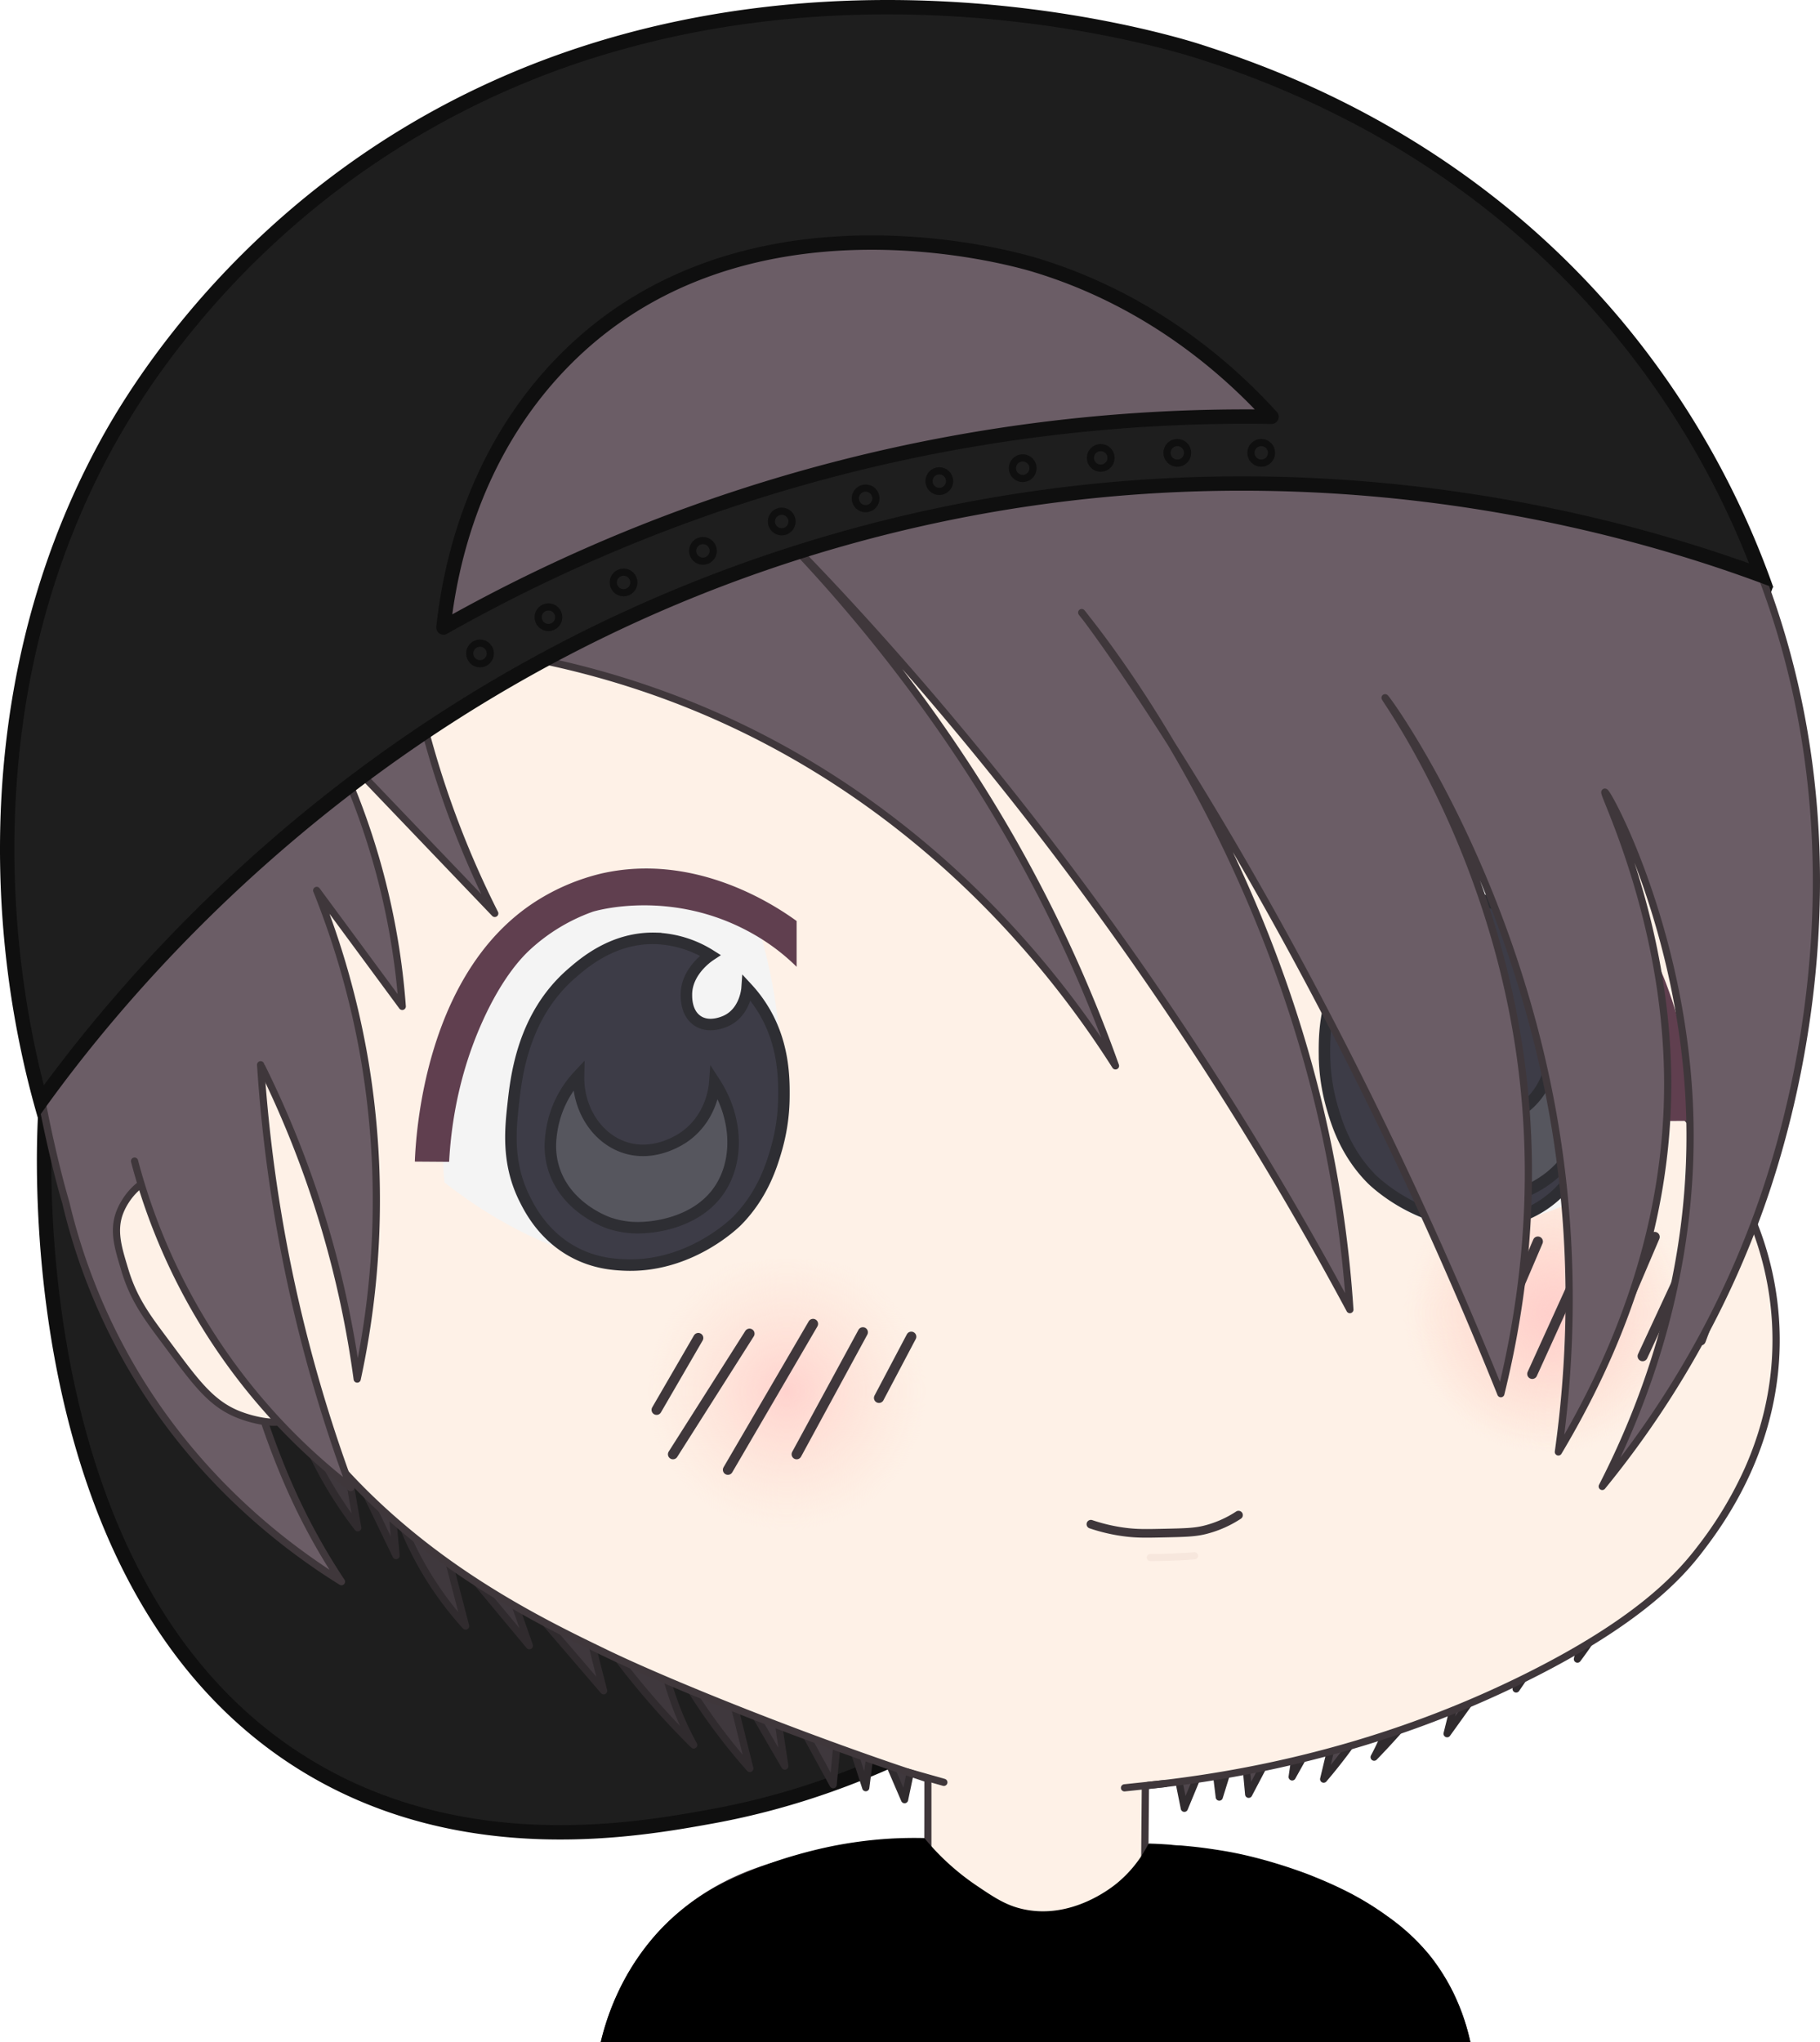 <svg xmlns="http://www.w3.org/2000/svg" xmlns:xlink="http://www.w3.org/1999/xlink" viewBox="0 0 1265.68 1420.23"><defs><style>.cls-1,.cls-19,.cls-22{fill:#1e1e1e;}.cls-1,.cls-21,.cls-22{stroke:#0f0f0f;}.cls-1,.cls-13,.cls-14,.cls-15,.cls-16,.cls-18,.cls-2,.cls-21,.cls-22,.cls-3{stroke-linecap:round;}.cls-1,.cls-10,.cls-11,.cls-13,.cls-16,.cls-18{stroke-miterlimit:10;}.cls-1,.cls-21{stroke-width:10px;}.cls-2{fill:#3f383d;}.cls-2,.cls-3{stroke:#302b2e;}.cls-14,.cls-15,.cls-2,.cls-21,.cls-22,.cls-3{stroke-linejoin:round;}.cls-14,.cls-16,.cls-18,.cls-2,.cls-22,.cls-3{stroke-width:5px;}.cls-3{fill:#4f464c;}.cls-4{fill:#fef1e7;}.cls-5{fill:#3f373b;}.cls-6,.cls-7,.cls-8{opacity:0.9;}.cls-6{fill:url(#radial-gradient);}.cls-7{fill:url(#radial-gradient-2);}.cls-8{fill:url(#radial-gradient-3);}.cls-9{fill:#f4f4f4;}.cls-10{fill:#3d3c47;}.cls-10,.cls-11{stroke:#2e2e33;stroke-width:8px;}.cls-11{fill:#56565e;}.cls-12{fill:#603f4f;}.cls-13{fill:#60483c;stroke-width:7px;}.cls-13,.cls-14,.cls-15,.cls-16{stroke:#3f373b;}.cls-14,.cls-21{fill:#6b5d66;}.cls-15{fill:none;stroke-width:6px;}.cls-16,.cls-18{fill:#fef0e7;}.cls-17{opacity:0.08;}.cls-18{stroke:#a36e66;}.cls-20{fill:#0f0f0f;}</style><radialGradient id="radial-gradient" cx="556.28" cy="982.92" r="135.95" gradientTransform="translate(18.56 33.67) scale(0.95 0.95)" gradientUnits="userSpaceOnUse"><stop offset="0" stop-color="#ffcfcb"/><stop offset="0.75" stop-color="#ffdecf" stop-opacity="0"/></radialGradient><radialGradient id="radial-gradient-2" cx="1109.8" cy="921.81" r="135.95" gradientTransform="translate(18.56 37.52) scale(0.95 0.95)" xlink:href="#radial-gradient"/><radialGradient id="radial-gradient-3" cx="1117.89" cy="921.81" r="135.95" gradientTransform="translate(18.56 37.52) scale(0.95 0.95)" xlink:href="#radial-gradient"/></defs><title>chase</title><g id="Layer_2" data-name="Layer 2"><g id="Layer_22" data-name="Layer 22"><path class="cls-1" d="M31.78,770c-1.53,20.78-20.57,337.27,183.62,459.24,108.71,64.94,228,43.3,279.34,34,453.52-82.22,700-760.95,731.84-852A976.7,976.7,0,0,0,876.74,339.9c-44.18-.75-188.06-.18-357.26,61.4C256.32,497.08,99.5,679.44,31.78,770Z"/></g><g id="Layer_18" data-name="Layer 18"><path class="cls-2" d="M639.4,1202.23q-5.16,24.68-10.33,49.33-10.83-25.15-21.67-50.33-2.65,21-5.33,42l-17.67-54.67q-2.52,26.31-5,52.6-20.22-37-40.46-74c-.36-.9-.63-1.33-.82-1.29q-1.87.35,7.67,62.33l-43.34-74.67q9.51,38.18,19,76.34c-5.38-6.05-13.23-15.25-22-27-25.4-34-35.42-58.45-38.66-57.34s3,25.35,10.33,44a200,200,0,0,0,11.3,24,554.7,554.7,0,0,1-58.3-67.7q-7.8-10.7-14.71-21.2c-.81-1.73-1.35-2.55-1.62-2.47q-1.8.54,12,53.67l-68.67-80,17,48.66q-29.67-35.65-59.33-71.33l15,57.67a232.52,232.52,0,0,1-42.34-66.34,227.78,227.78,0,0,1-10.33-30.66q2.16,24,4.33,48-16.11-33.33-32.23-66.67c-.43-.89-1.29-3.77-1.77-3.67-1.43.31,3,26.88,7.34,51a285.53,285.53,0,0,1-46.67-90,280.53,280.53,0,0,1-10-46"/><path class="cls-3" d="M814.33,1211.4q4.65,23.08,9.29,46.16l19.5-47.1,4.8,39.31q7.94-25.57,15.89-51.16,2.28,24.62,4.55,49.22l36.39-69.22c.33-.84.58-1.24.75-1.21q1.68.33-6.9,58.33l39-69.87-17.09,71.43c4.84-5.66,11.9-14.27,19.79-25.27,22.86-31.84,31.88-54.69,34.79-53.65s-2.73,23.72-9.3,41.18A191.27,191.27,0,0,1,955.61,1222a514,514,0,0,0,52.45-63.35q7-10,13.24-19.84a14.22,14.22,0,0,1,.91-1.79c.08-.14.47-.54.54-.52.63.15-7.79,34.62-16.39,69.19l67.38-93.83-19.38,62.71,57.46-83.92q-7.41,31.57-14.83,63.17a291.08,291.08,0,0,0,48.72-100l-3.9,44.92,29-62.39,1.59-3.43"/></g><g id="Face"><path class="cls-4" d="M420.93,1417.73c5.93-22.93,18.85-54.57,47-80.92,28.8-26.94,59.6-36,72.75-39.93a198.81,198.81,0,0,1,56.35-8.1,209.07,209.07,0,0,1,45.16,5,2.47,2.47,0,0,0,.54,0,2.55,2.55,0,0,0,1.56-.54,2.51,2.51,0,0,0,.94-2l.08-52.38a2.5,2.5,0,0,0-1.7-2.37L621.21,1229c-7.48-2.56-15.13-5.23-22.72-7.93-76-27-144.85-55.75-176.58-71.06-49.42-23.84-132.13-63.73-197.49-143.66-66.73-81.6-82.87-165.8-98.48-247.22-30.7-160.16-.48-287,13.94-334.13,12-39.09,26.85-87.73,63-140.66,42.45-62.14,102.1-112.24,177.3-148.93C441.63,105.45,497.78,92,528,84.76A631.85,631.85,0,0,1,675.1,67.46c123.12,0,225.61,35,289.94,64.39a503.71,503.71,0,0,1,127.59,97.43c69,73,110.71,151.53,123.87,233.46,11.75,73.11,1.28,153.07,1.18,153.87a548.73,548.73,0,0,1-45.8,157.28,2.51,2.51,0,0,0,.45,2.76c21.5,22.94,58.19,71.94,62.41,142.36,2.09,34.86-4.23,69.28-18.78,102.32a270.6,270.6,0,0,1-34,56.26c-15.36,20.06-44.6,51.13-120.88,89-80,39.78-168.33,65-262.4,75a2.51,2.51,0,0,0-2.23,2.47l-.42,50.45a2.49,2.49,0,0,0,2.5,2.52h.15c7.63-.45,15.31-.68,22.84-.68,45,0,88.51,8.44,116.29,22.58,34.9,17.76,54.8,42.85,55,43.1,1.26,1.61,2.24,2.94,3.11,4.14a144.08,144.08,0,0,1,23.44,51.53Z"/><path class="cls-5" d="M675.1,70c122.62,0,224.72,34.86,288.83,64.13A501.12,501.12,0,0,1,1090.81,231c16.66,17.61,41.59,45.46,65.62,83.77,30.12,48,49.5,97.92,57.6,148.37,11.69,72.72,1.27,152.34,1.17,153.14a546.14,546.14,0,0,1-45.59,156.56,5,5,0,0,0,.89,5.52c21.27,22.69,57.57,71.16,61.75,140.8,2.06,34.46-4.19,68.49-18.58,101.16a267.63,267.63,0,0,1-33.65,55.75c-15.21,19.87-44.2,50.64-120,88.31-79.78,39.64-167.78,64.8-261.55,74.75a5,5,0,0,0-4.47,4.94l-.14,16.91-.28,33.54a5,5,0,0,0,5,5h.3c7.58-.46,15.21-.68,22.69-.68h0c44.65,0,87.7,8.34,115.15,22.31,34.35,17.48,54,42.16,54.17,42.42,1.25,1.59,2.24,2.94,3.05,4.05a141.41,141.41,0,0,1,22.26,47.57h-592c6.19-22.29,19-51.83,45.46-76.6,28.36-26.53,58.77-35.52,71.75-39.35a196,196,0,0,1,55.64-8,206.42,206.42,0,0,1,44.61,4.92,5,5,0,0,0,6.09-4.88l0-26.21,0-26.16a5,5,0,0,0-3.4-4.75l-16-5.4-6.36-2.15c-7.52-2.58-15.16-5.24-22.71-7.92-76-27-144.65-55.68-176.33-71-24-11.58-56.91-27.45-92-50.41-41.3-27-76.51-58.18-104.64-92.59-66.33-81.11-82.41-165-98-246.1-30.6-159.61-.5-286,13.87-332.93,11.91-38.92,26.74-87.36,62.68-140,42.2-61.77,101.52-111.6,176.33-148.09,61.2-29.86,117.18-43.27,147.25-50.48A629.69,629.69,0,0,1,675.1,70m0-5A632.45,632.45,0,0,0,527.36,82.33C467.45,96.69,300.72,136.7,200.82,282.94c-36.37,53.25-51.45,102.51-63.33,141.33-8.26,27-47.5,160.63-14,335.34,15.51,80.9,31.87,166.24,99,248.33,65.71,80.36,150.24,121.14,198.33,144.33,31.1,15,99.78,43.83,176.83,71.17,9.52,3.38,17.42,6.11,22.76,7.94l22.41,7.56q0,26.19-.08,52.37a211.57,211.57,0,0,0-45.7-5,201,201,0,0,0-57,8.2c-15.52,4.59-45.35,13.92-73.75,40.5-32.55,30.46-44.13,67-48.5,85.25h604.79a148.06,148.06,0,0,0-24.54-55.5c-.79-1.08-1.83-2.5-3.17-4.21,0,0-20-25.54-55.83-43.79-23.42-11.92-64.9-22.85-117.43-22.85-7.44,0-15.12.22-23,.68l.42-50.45c120.18-12.77,208.57-48.08,263.25-75.25,79.73-39.62,108.22-72.07,121.75-89.75,15.41-20.14,58.19-77.84,53.25-160.25-4.66-77.65-48.75-128.63-63.09-143.92a551.63,551.63,0,0,0,46-158s10.77-80.26-1.18-154.59c-19.12-119-94.85-203.41-124.53-234.79a506.61,506.61,0,0,0-128.29-97.95C919.16,108.14,811.81,65,675.1,65Z"/></g><g id="Layer_13" data-name="Layer 13"><ellipse class="cls-6" cx="549.7" cy="972.17" rx="151.7" ry="96.55"/><ellipse class="cls-7" cx="1078.2" cy="917.67" rx="151.7" ry="96.55"/><ellipse class="cls-8" cx="1085.93" cy="917.67" rx="151.7" ry="96.55"/></g><g id="Layer_6" data-name="Layer 6"><path class="cls-9" d="M1157.14,796.69c2.13-20.87,3.4-61-14.52-103.28a180.07,180.07,0,0,0-32.37-51.85,177.62,177.62,0,0,0-27.7-25,139.32,139.32,0,0,0-38.8-14c-50-9.95-91.25,11.1-105.83,19.5a375.24,375.24,0,0,0-14.5,83.84c-1.84,32.49-3,53.41,7,78.5,4.64,11.62,16.54,40.75,47,57.5,38.1,21,76.78,8.36,83.66,6,7.18-2.48,12.43-3.85,19.33-6.57C1099.36,833.87,1126.55,820.75,1157.14,796.69Z"/><path class="cls-10" d="M936.42,671.22c-15.35,24-15.44,49.1-15.34,62a135.86,135.86,0,0,0,5.21,36.38c3.1,10.66,9.17,31.58,27.38,50.12,1.79,1.83,33.68,33.12,79.41,30.67,6.74-.36,19.56-1.18,33.68-8.6,21.32-11.21,30.88-29.73,34.66-37.32,12.23-24.53,10-47.6,8-65.75-2.15-19.53-6.78-61.54-40.63-91-8.53-7.42-29-25.2-58.38-24.42a76.52,76.52,0,0,0-38.08,11.76c1.83,1.21,16.78,11.47,16.62,27.66,0,2.74-.13,12.63-7.53,17.75-8.61,6-19.75.4-21-.25-12.29-6.37-13.59-21.2-13.67-22.33A93.41,93.41,0,0,0,936.42,671.22Z"/><path class="cls-11" d="M985,731.75c-16.65,25.69-16.88,57-1.33,77.12,16.15,21,44.28,23.3,49.95,23.63a62.64,62.64,0,0,0,24.4-2.93c2.41-.8,31.1-10.91,39.23-39.07,3.33-11.54,1.8-21.25.87-26.75a72.48,72.48,0,0,0-18.37-36.88c.54,23.41-12.9,43.69-32.13,50-21.09,6.93-39.68-6.07-42-7.75C987.06,755.71,985.19,734.74,985,731.75Z"/><path class="cls-12" d="M912.25,612.24v31.82a143.37,143.37,0,0,1,22.32-18l.8-.52c59.49-38.13,118.49-19.81,118.49-19.81A127.72,127.72,0,0,1,1097.42,632c4.79,4.42,18.88,18.14,33.25,49.95,8.86,19.64,20.81,52.75,23.25,97.67l23.83-.16c-.71-18.16-6.69-131.2-84.17-180.85a149.11,149.11,0,0,0-45.5-19.32C982,564.17,926.05,602.26,912.25,612.24Z"/></g><g id="Layer_11" data-name="Layer 11"><path class="cls-13" d="M633.74,929.58l-22.48,42.59"/><path class="cls-13" d="M1069.49,863.41l-28.17,65.82"/><path class="cls-13" d="M1110.93,855.66l-45.36,99.82"/><path class="cls-13" d="M1150.73,860.2l-39.8,93.2"/><path class="cls-13" d="M1177.75,866.83l-35.43,76.32"/><path class="cls-13" d="M1198.75,889.37l-16,42.79"/><path class="cls-13" d="M600.07,926.51,554,1011.36"/><path class="cls-13" d="M565.42,920.68l-59.21,101.48"/><path class="cls-13" d="M521.24,927.48,468,1011.36"/><path class="cls-13" d="M485.61,930.48l-29,50"/></g><g id="Layer_9" data-name="Layer 9"><path class="cls-9" d="M309.1,822.3c-2.13-20.87-3.4-61,14.52-103.29A180.43,180.43,0,0,1,356,667.17a177.17,177.17,0,0,1,27.71-25,139.24,139.24,0,0,1,38.79-14c50-9.95,91.25,11.1,105.84,19.5a375.73,375.73,0,0,1,14.5,83.84c1.83,32.49,3,53.41-7,78.5-4.65,11.62-16.55,40.75-47,57.5-38.11,21-76.79,8.36-83.67,6-7.18-2.48-12.43-3.85-19.33-6.57C366.89,859.48,339.7,846.36,309.1,822.3Z"/><path class="cls-10" d="M529.83,700.51c15.34,24,15.43,49.1,15.33,62A135.69,135.69,0,0,1,540,798.88c-3.1,10.66-9.17,31.59-27.37,50.13-1.8,1.82-33.68,33.11-79.42,30.66-6.74-.36-19.56-1.18-33.68-8.6-21.32-11.21-30.87-29.73-34.65-37.31-12.24-24.53-10-47.61-8-65.75,2.15-19.54,6.77-61.55,40.62-91,8.53-7.42,29-25.21,58.38-24.43a76.59,76.59,0,0,1,38.08,11.76c-1.83,1.21-16.77,11.48-16.61,27.66,0,2.74.12,12.63,7.53,17.76,8.6,6,19.75.39,21-.25,12.29-6.37,13.58-21.21,13.66-22.34A93.69,93.69,0,0,1,529.83,700.51Z"/><path class="cls-11" d="M497.08,752.88c16.64,25.7,16.87,57,1.33,77.13-16.16,20.94-44.29,23.29-50,23.62a62.8,62.8,0,0,1-24.4-2.92c-2.41-.81-31.1-10.92-39.22-39.08-3.34-11.54-1.8-21.24-.88-26.75A72.35,72.35,0,0,1,402.33,748c-.54,23.41,12.9,43.68,32.12,50,21.1,6.93,39.69-6.08,42-7.75C495,776.84,496.86,755.88,497.08,752.88Z"/><path class="cls-12" d="M554,640.51v31.84a142.87,142.87,0,0,0-22.32-18l-.8-.52C471.38,615.68,412.38,634,412.38,634a127.64,127.64,0,0,0-43.55,26.24c-4.8,4.43-18.89,18.16-33.25,50-8.87,19.65-20.82,52.79-23.25,97.75l-23.84-.17c.71-18.17,6.69-131.31,84.17-181a149.35,149.35,0,0,1,45.5-19.33C484.26,592.4,540.19,630.52,554,640.51Z"/></g><g id="Layer_4" data-name="Layer 4"><path class="cls-14" d="M282.74,447.23a651.3,651.3,0,0,0,61.33,188L229.74,515.73a500.75,500.75,0,0,1,34.33,91.45,500.93,500.93,0,0,1,15.67,92.72l-59.5-80.67a578.89,578.89,0,0,1,33.5,119,586.83,586.83,0,0,1-5.34,220.83,700.25,700.25,0,0,0-21.66-102.33,701,701,0,0,0-44.67-114.67c-10.09,70.4-7.55,119,4.66,150.16h0c22.15,57.29,21.66,81.33,21.66,81.33-22.17-32.15-30-37.29-33.07-35.81-8,3.89,9,58.18,27.16,98.73a440.38,440.38,0,0,0,35,63.5c-37.93-23.61-103.55-72.1-150.51-156.91A420.62,420.62,0,0,1,45.74,836.23s-73.26-239-4.24-444.64c22.08-65.8,57.4-117.17,57.4-117.17h0S164.94,173.3,274,103.74C427.09,6,664-28.34,875.34,56.12c52.78,21.09,220.43,93.26,319.44,278.22,111.47,208.26,58.81,415.76,34.63,489.79-31.62,96.76-80.32,166.91-115.17,209.6,27.87-54.26,66.25-149.07,60.5-267.5-6-122.92-56.82-215.93-58.67-215.33s42.27,86.82,43.67,197.66c1.34,107.14-37.68,196.9-76,261.17,7.64-54.58,12.88-133-2-224.5-29.14-179-117.81-300.34-118.5-300s70.88,97.57,93,242.5c14.85,97.33,2.2,181.82-12.5,241.5C1021.57,914,987.89,835,941.4,742.56,839,539,752.6,425.75,752.24,426s121.62,142.57,169,360.25a846.24,846.24,0,0,1,17.5,124.5,2404.91,2404.91,0,0,0-246-371.5c-94.1-117-168.47-187.26-168.75-187-.47.43,100,90.65,182.25,236.5a984.24,984.24,0,0,1,69.5,152.5c-36-56.64-129.41-185.54-301-253A606.35,606.35,0,0,0,282.74,447.23Z"/></g><g id="Ear"><path class="cls-4" d="M190.36,989.07c-6.55,0-16-2-24.05-5.17-19-7.39-29.49-21.53-48.56-47.21l-4.68-6.29c-10.91-14.63-20.34-27.27-26.27-47.21l-.75-2.52c-4.08-13.58-7.6-25.31-2.65-37.86C88,831.1,99.48,819,110.68,819c.49,0,1,0,1.49.07,5.49.53,9.31,3.87,12.67,6.81,5,4.41,7.54,10.61,20.88,47.23,1.58,4.33,2.42,6.92,3.3,9.67,1,3.22,2.12,6.56,4.46,12.86l.73,2c6.27,16.89,12.19,32.85,21.16,49.49a241.7,241.7,0,0,0,17.16,27.17c4.63,6.52,7.43,10.45,6.27,12.34C197.84,988.17,194.77,989.07,190.36,989.07Z"/><path class="cls-5" d="M110.68,816.48v5c.41,0,.84,0,1.25.06,4.69.45,8,3.37,11.26,6.2,4.56,4,7.23,10.64,20.18,46.2,1.56,4.29,2.39,6.86,3.27,9.59,1.05,3.25,2.13,6.61,4.49,13l.73,2c6.3,17,12.26,33,21.31,49.82A243.16,243.16,0,0,0,190.5,975.7c2.7,3.81,5.75,8.1,6.06,9.7-.45.37-2.15,1.17-6.2,1.17-6.26,0-15.35-2-23.14-5-18.32-7.12-28.67-21.06-47.46-46.37l-4.68-6.29C104.31,914.46,95,902,89.2,882.47c-.26-.84-.51-1.68-.76-2.51-3.94-13.14-7.34-24.49-2.72-36.23,4.31-10.93,14.82-22.25,25-22.25v-5m0,0c-12.81,0-24.84,13.32-29.61,25.42-5.58,14.15-1.07,27.2,3.33,42,5.94,20,15.36,32.83,26.67,48,22.36,30,33.15,46.09,54.33,54.33,7.68,3,17.48,5.34,25,5.34,5,0,9-1.06,10.58-3.67,3.59-5.89-8.29-14-23.37-42-9.23-17.14-15.25-33.64-21.75-51.15-4.28-11.52-4.27-13-7.75-22.52-13.47-37-16.07-43.42-21.58-48.25-3.51-3.07-7.79-6.82-14.09-7.42-.57,0-1.15-.08-1.72-.08Z"/></g><g id="Layer_39" data-name="Layer 39"><path class="cls-14" d="M181.24,740.48a1037.31,1037.31,0,0,0,62.68,294.09A423.09,423.09,0,0,1,93.57,807.48"/></g><g id="Layer_8" data-name="Layer 8"><path class="cls-15" d="M758.64,1060a121.48,121.48,0,0,0,23.83,5.5c8.43,1.08,14.68.94,27.17.67,14-.3,21-.46,28-2.17a75.83,75.83,0,0,0,23.66-10.33"/></g><g id="Layer_15" data-name="Layer 15"><path class="cls-16" d="M656.39,1239.53l-25.94-7.35"/><path class="cls-16" d="M810.39,1240.34l-28.38,3"/></g><g id="Layer_14" data-name="Layer 14"><path d="M417.74,1420.23a174.64,174.64,0,0,1,11.65-33.8,168.72,168.72,0,0,1,29.32-43.92,158.79,158.79,0,0,1,35.53-28.33,186.69,186.69,0,0,1,18.84-9.39,306.11,306.11,0,0,1,42.22-15.21c14.93-4.22,26.46-6.31,29.79-6.9a299,299,0,0,1,32.17-3.91c9.91-.63,18.57-.67,25.56-.5a170.13,170.13,0,0,0,36.08,32.88c12.69,8.57,21,14.18,33.5,16.75,32.89,6.75,60-14.7,64.18-18.08a85.4,85.4,0,0,0,22.16-27.71c.58,0,1.42,0,2.45.07,1.23,0,5.91.2,12.69.68a65.38,65.38,0,0,0,7.33.57s5.82.5,10.9,1.07c8.23.93,18,2.48,23.58,3.52,29.66,5.54,56.68,16.49,56.68,16.49,12.31,5,31,12.7,52,27.8a146.28,146.28,0,0,1,21.4,18,140.44,140.44,0,0,1,24.66,35,152.88,152.88,0,0,1,9.12,23.33c1.37,4.57,2.33,8.53,3,11.56"/></g><g id="Layer_17" data-name="Layer 17" class="cls-17"><path class="cls-18" d="M800,1083.17c11.51,0,21.83-.52,30.68-1.19"/></g><g id="Layer_19" data-name="Layer 19"><path class="cls-19" d="M28.34,766.18c-3-10.82-5.65-21.81-8-32.77-18.86-87.47-36.9-259,54.12-425.11,22-40.18,72.61-117.66,163.92-185A591,591,0,0,1,433,29.09C490.94,13.1,552.88,5,617.15,5,735.78,5,824.77,32.81,834.52,36A666.24,666.24,0,0,1,956.35,88.27c64.6,36,120.86,82.22,167.22,137.51A594.53,594.53,0,0,1,1224.93,400.2c-113.79-41.85-238.41-63.94-361.16-63.94a1021,1021,0,0,0-274.38,37.49C289.16,457.5,110.87,651.92,28.34,766.18Z"/><path class="cls-20" d="M617.15,10C735,10,823.3,37.6,833,40.74a661.44,661.44,0,0,1,120.94,51.9C1018,128.3,1073.78,174.17,1119.74,229a588.7,588.7,0,0,1,96.6,162.79c-111.53-39.64-232.94-60.52-352.57-60.52a1026.45,1026.45,0,0,0-275.72,37.67C293.68,451.05,116,639,30.49,754.76c-1.9-7.44-3.66-14.93-5.28-22.41a672.27,672.27,0,0,1-15-158.61c2.45-95.92,25.54-184.42,68.63-263a533.44,533.44,0,0,1,48.52-72.79,593.2,593.2,0,0,1,114-110.63,586.34,586.34,0,0,1,193-93.38C491.83,18,553.33,10,617.15,10m0-10c-113.28,0-254,25-381.75,119.23C133.61,194.35,83.23,281.89,70.07,305.9c-103.4,188.68-64.66,382-54.63,428.56,3.92,18.17,8,33,10.92,43.09,49.12-69.57,228.22-305.22,564.38-399a1014.22,1014.22,0,0,1,273-37.3c177.25,0,312.52,45.73,369.56,67.43A602.52,602.52,0,0,0,1127.4,222.56C1018.17,92.29,884.09,46.84,836.07,31.23,823.78,27.24,735.43,0,617.15,0Z"/></g><g id="Layer_24" data-name="Layer 24"><path class="cls-21" d="M308.39,436.41c3.94-36.59,18.31-118.15,82.66-184.33,123.37-126.89,313.1-72.55,329-67.73,84.82,25.7,139.26,78.07,164.2,105.5A1133.46,1133.46,0,0,0,308.39,436.41Z"/></g><g id="Layer_25" data-name="Layer 25"><circle class="cls-22" cx="333.82" cy="454.44" r="7.17"/><circle class="cls-22" cx="433.65" cy="405.06" r="7.17"/><circle class="cls-22" cx="381.4" cy="429.24" r="7.17"/><circle class="cls-22" cx="543.64" cy="362.67" r="7.17"/><circle class="cls-22" cx="488.84" cy="383.11" r="7.17"/><circle class="cls-22" cx="601.97" cy="346.6" r="7.17"/><circle class="cls-22" cx="653.22" cy="334.6" r="7.17"/><circle class="cls-22" cx="711.22" cy="325.6" r="7.17"/><circle class="cls-22" cx="765.47" cy="318.43" r="7.17"/><circle class="cls-22" cx="818.72" cy="314.93" r="7.17"/><circle class="cls-22" cx="877.1" cy="314.93" r="7.17"/></g></g></svg>